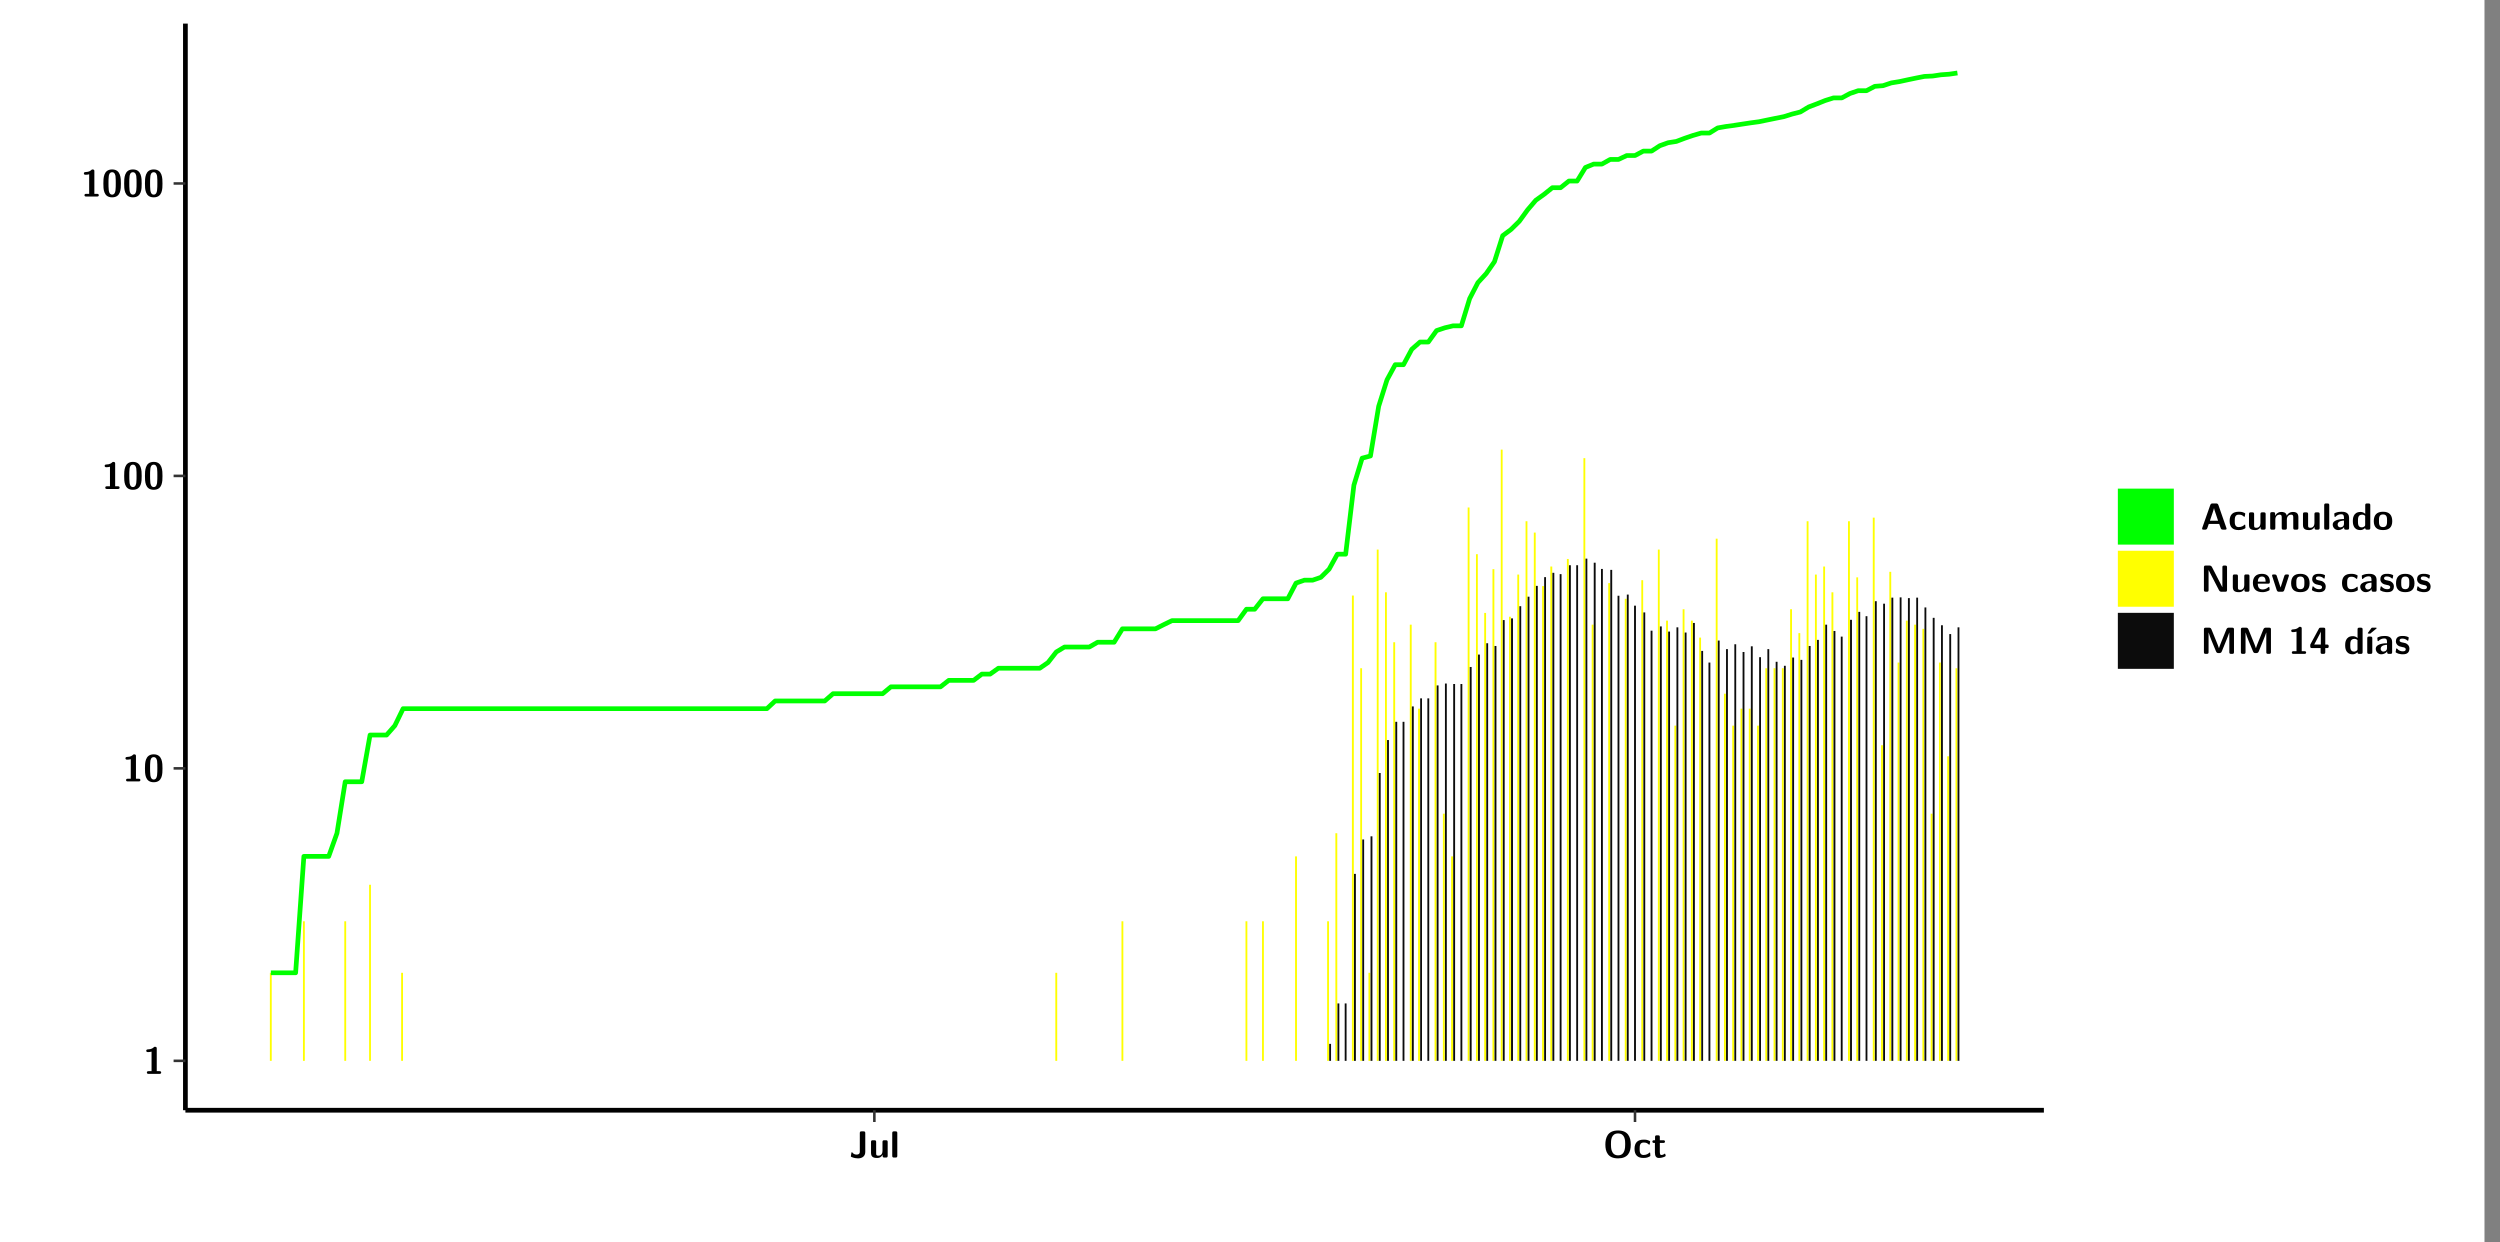 <?xml version="1.0" encoding="UTF-8"?>
<svg xmlns="http://www.w3.org/2000/svg" xmlns:xlink="http://www.w3.org/1999/xlink" width="579.653pt" height="288pt" viewBox="0 0 579.653 288" version="1.1">
<rect x="0" y="0" width="579.653" height="288" fill="#808080" stroke="none"/>
<defs>
<g>
<symbol overflow="visible" id="glyph0-0">
<path style="stroke:none;" d=""/>
</symbol>
<symbol overflow="visible" id="glyph0-1">
<path style="stroke:none;" d="M 3.109 -5.859 C 3.109 -6.016 3.109 -6.281 2.719 -6.281 C 2.547 -6.281 2.516 -6.266 2.406 -6.156 C 2.25 -6.016 1.922 -5.688 1.047 -5.672 C 0.891 -5.672 0.672 -5.609 0.672 -5.359 C 0.672 -5.047 0.969 -5.047 1.094 -5.047 C 1.344 -5.047 1.656 -5.078 1.906 -5.156 L 1.906 -0.625 L 1.234 -0.625 C 1.109 -0.625 0.812 -0.625 0.812 -0.312 C 0.812 0 1.109 0 1.234 0 L 3.719 0 C 3.828 0 4.141 0 4.141 -0.312 C 4.141 -0.625 3.828 -0.625 3.719 -0.625 L 3.109 -0.625 Z M 3.109 -5.859 "/>
</symbol>
<symbol overflow="visible" id="glyph0-2">
<path style="stroke:none;" d="M 4.438 -3 C 4.438 -4.203 4.438 -6.281 2.406 -6.281 C 0.375 -6.281 0.375 -4.219 0.375 -3 C 0.375 -1.812 0.375 0.188 2.406 0.188 C 4.438 0.188 4.438 -1.781 4.438 -3 Z M 2.406 -0.438 C 1.75 -0.438 1.656 -1.25 1.625 -1.484 C 1.562 -1.953 1.562 -2.766 1.562 -3.125 C 1.562 -3.641 1.562 -4.203 1.625 -4.641 C 1.641 -4.875 1.734 -5.641 2.406 -5.641 C 3.047 -5.641 3.156 -4.906 3.188 -4.734 C 3.25 -4.281 3.25 -3.594 3.25 -3.125 C 3.25 -2.625 3.25 -1.953 3.188 -1.469 C 3.156 -1.234 3.062 -0.438 2.406 -0.438 Z M 2.406 -0.438 "/>
</symbol>
<symbol overflow="visible" id="glyph0-3">
<path style="stroke:none;" d="M 3.75 -5.656 C 3.75 -5.938 3.688 -6.078 3.328 -6.078 L 2.906 -6.078 C 2.562 -6.078 2.484 -5.969 2.484 -5.656 L 2.484 -1.359 C 2.484 -1.172 2.484 -0.688 1.703 -0.688 C 1.203 -0.688 0.922 -0.969 0.797 -1.125 C 0.734 -1.203 0.703 -1.234 0.656 -1.234 C 0.562 -1.234 0.547 -1.141 0.531 -1.062 C 0.484 -0.781 0.406 -0.328 0.406 -0.297 C 0.406 -0.203 0.453 -0.188 0.625 -0.109 C 1.141 0.109 1.672 0.188 2.062 0.188 C 3 0.188 3.75 -0.281 3.75 -1.312 Z M 3.75 -5.656 "/>
</symbol>
<symbol overflow="visible" id="glyph0-4">
<path style="stroke:none;" d="M 4.391 -3.594 C 4.391 -3.875 4.328 -4.016 3.969 -4.016 L 3.609 -4.016 C 3.281 -4.016 3.188 -3.906 3.188 -3.594 L 3.188 -1.516 C 3.188 -0.938 2.891 -0.438 2.266 -0.438 C 1.766 -0.438 1.719 -0.562 1.719 -1.031 L 1.719 -3.594 C 1.719 -3.875 1.656 -4.016 1.297 -4.016 L 0.953 -4.016 C 0.625 -4.016 0.531 -3.922 0.531 -3.594 L 0.531 -1.109 C 0.531 -0.172 1.031 0.094 1.953 0.094 C 2.188 0.094 2.812 0.094 3.219 -0.656 L 3.219 -0.422 C 3.219 -0.141 3.281 0 3.641 0 L 3.969 0 C 4.297 0 4.391 -0.109 4.391 -0.422 Z M 4.391 -3.594 "/>
</symbol>
<symbol overflow="visible" id="glyph0-5">
<path style="stroke:none;" d="M 1.703 -5.656 C 1.703 -5.938 1.641 -6.078 1.281 -6.078 L 0.953 -6.078 C 0.641 -6.078 0.531 -5.984 0.531 -5.656 L 0.531 -0.422 C 0.531 -0.109 0.625 0 0.953 0 L 1.281 0 C 1.609 0 1.703 -0.109 1.703 -0.422 Z M 1.703 -5.656 "/>
</symbol>
<symbol overflow="visible" id="glyph0-6">
<path style="stroke:none;" d="M 6.422 -3 C 6.422 -4.766 5.781 -6.281 3.484 -6.281 C 1.047 -6.281 0.531 -4.609 0.531 -3 C 0.531 -1.359 1.109 0.188 3.469 0.188 C 5.734 0.188 6.422 -1.203 6.422 -3 Z M 3.484 -0.516 C 1.828 -0.516 1.828 -2.344 1.828 -3.141 C 1.828 -3.906 1.828 -5.594 3.469 -5.594 C 5.125 -5.594 5.125 -3.922 5.125 -3.141 C 5.125 -2.359 5.125 -0.516 3.484 -0.516 Z M 3.484 -0.516 "/>
</symbol>
<symbol overflow="visible" id="glyph0-7">
<path style="stroke:none;" d="M 4 -0.438 C 4 -0.531 3.969 -0.938 3.953 -1.047 C 3.953 -1.078 3.938 -1.172 3.844 -1.172 C 3.812 -1.172 3.797 -1.172 3.703 -1.078 C 3.562 -0.953 3.141 -0.594 2.422 -0.594 C 1.516 -0.594 1.516 -1.469 1.516 -2.031 C 1.516 -2.75 1.562 -3.484 2.453 -3.484 C 3.031 -3.484 3.266 -3.344 3.578 -3.078 C 3.688 -2.984 3.703 -2.984 3.734 -2.984 C 3.828 -2.984 3.844 -3.062 3.844 -3.094 C 3.859 -3.172 3.953 -3.656 3.953 -3.703 C 3.953 -3.781 3.891 -3.812 3.75 -3.891 C 3.328 -4.078 3.062 -4.156 2.453 -4.156 C 1.141 -4.156 0.328 -3.547 0.328 -2.016 C 0.328 -0.562 1.078 0.094 2.406 0.094 C 2.641 0.094 3.172 0.094 3.75 -0.203 C 4 -0.344 4 -0.344 4 -0.438 Z M 4 -0.438 "/>
</symbol>
<symbol overflow="visible" id="glyph0-8">
<path style="stroke:none;" d="M 1.906 -3.391 L 2.688 -3.391 C 2.797 -3.391 3.109 -3.391 3.109 -3.703 C 3.109 -4.016 2.797 -4.016 2.688 -4.016 L 1.906 -4.016 L 1.906 -4.75 C 1.906 -5.016 1.844 -5.156 1.484 -5.156 L 1.219 -5.156 C 0.906 -5.156 0.797 -5.062 0.797 -4.75 L 0.797 -4.016 L 0.594 -4.016 C 0.5 -4.016 0.172 -4.016 0.172 -3.703 C 0.172 -3.391 0.484 -3.391 0.594 -3.391 L 0.766 -3.391 L 0.766 -1.172 C 0.766 -0.281 1.094 0.094 1.688 0.094 C 1.766 0.094 2.156 0.094 2.609 -0.047 C 2.766 -0.094 3.266 -0.25 3.266 -0.406 C 3.266 -0.438 3.25 -0.5 3.203 -0.688 C 3.156 -0.859 3.141 -0.906 3.062 -0.906 C 3.016 -0.906 3 -0.906 2.953 -0.844 C 2.859 -0.781 2.625 -0.594 2.25 -0.594 C 2.047 -0.594 1.906 -0.734 1.906 -1.312 Z M 1.906 -3.391 "/>
</symbol>
<symbol overflow="visible" id="glyph0-9">
<path style="stroke:none;" d="M 4.156 -5.703 C 4.031 -6.078 3.766 -6.078 3.594 -6.078 L 2.828 -6.078 C 2.641 -6.078 2.391 -6.078 2.266 -5.703 L 0.406 -0.406 C 0.375 -0.297 0.375 -0.281 0.375 -0.234 C 0.375 0 0.594 0 0.703 0 L 1.031 0 C 1.188 0 1.453 0 1.578 -0.344 L 1.922 -1.328 L 4.344 -1.328 L 4.641 -0.484 C 4.75 -0.172 4.812 0 5.234 0 L 5.703 0 C 5.828 0 6.047 0 6.047 -0.234 C 6.047 -0.281 6.047 -0.297 6 -0.406 Z M 2.812 -3.938 C 2.938 -4.328 3.062 -4.656 3.125 -4.969 L 3.141 -4.969 C 3.188 -4.766 3.188 -4.75 3.25 -4.547 L 4.078 -2.078 L 2.188 -2.078 Z M 2.812 -3.938 "/>
</symbol>
<symbol overflow="visible" id="glyph0-10">
<path style="stroke:none;" d="M 7.062 -2.844 C 7.062 -3.75 6.672 -4.109 5.781 -4.109 C 5.156 -4.109 4.688 -3.828 4.359 -3.25 C 4.219 -4.078 3.484 -4.109 3.109 -4.109 C 2.938 -4.109 2.578 -4.109 2.188 -3.828 C 1.906 -3.625 1.734 -3.344 1.672 -3.203 L 1.672 -3.641 C 1.672 -3.922 1.609 -4.062 1.25 -4.062 L 0.953 -4.062 C 0.625 -4.062 0.531 -3.969 0.531 -3.641 L 0.531 -0.422 C 0.531 -0.109 0.625 0 0.953 0 L 1.297 0 C 1.625 0 1.719 -0.109 1.719 -0.422 L 1.719 -2.359 C 1.719 -3.141 2.25 -3.484 2.688 -3.484 C 3.109 -3.484 3.203 -3.297 3.203 -2.828 L 3.203 -0.422 C 3.203 -0.109 3.297 0 3.625 0 L 3.969 0 C 4.297 0 4.391 -0.109 4.391 -0.422 L 4.391 -2.359 C 4.391 -3.141 4.922 -3.484 5.359 -3.484 C 5.781 -3.484 5.875 -3.297 5.875 -2.828 L 5.875 -0.422 C 5.875 -0.109 5.969 0 6.297 0 L 6.641 0 C 6.984 0 7.062 -0.109 7.062 -0.422 Z M 7.062 -2.844 "/>
</symbol>
<symbol overflow="visible" id="glyph0-11">
<path style="stroke:none;" d="M 4.062 -2.766 C 4.062 -4.156 2.734 -4.156 2.297 -4.156 C 1.891 -4.156 1.453 -4.125 0.859 -3.891 C 0.672 -3.797 0.625 -3.781 0.625 -3.688 C 0.625 -3.625 0.688 -3.109 0.688 -3.047 C 0.703 -2.984 0.75 -2.938 0.812 -2.938 C 0.844 -2.938 0.875 -2.969 0.906 -3 C 1.281 -3.391 1.719 -3.578 2.266 -3.578 C 2.734 -3.578 2.875 -3.297 2.875 -2.781 L 2.875 -2.469 C 2.562 -2.469 0.266 -2.453 0.266 -1.172 C 0.266 -0.547 0.766 0.094 1.531 0.094 C 1.828 0.094 2.484 0.016 2.906 -0.594 L 2.906 -0.422 C 2.906 -0.141 2.969 0 3.328 0 L 3.641 0 C 3.984 0 4.062 -0.109 4.062 -0.422 Z M 2.875 -1.344 C 2.875 -0.531 2.047 -0.531 2.016 -0.531 C 1.641 -0.531 1.406 -0.844 1.406 -1.188 C 1.406 -2.047 2.625 -2.109 2.875 -2.109 Z M 2.875 -1.344 "/>
</symbol>
<symbol overflow="visible" id="glyph0-12">
<path style="stroke:none;" d="M 4.375 -5.656 C 4.375 -5.938 4.312 -6.078 3.953 -6.078 L 3.625 -6.078 C 3.297 -6.078 3.203 -5.969 3.203 -5.656 L 3.203 -3.672 C 2.812 -4.047 2.375 -4.109 2.109 -4.109 C 0.328 -4.109 0.328 -2.422 0.328 -2 C 0.328 -1.594 0.328 0.094 2.062 0.094 C 2.422 0.094 2.812 -0.016 3.188 -0.406 C 3.188 -0.094 3.297 0 3.609 0 L 3.953 0 C 4.281 0 4.375 -0.109 4.375 -0.422 Z M 3.188 -1.094 C 3.188 -0.953 3.188 -0.875 2.922 -0.688 C 2.703 -0.547 2.5 -0.531 2.406 -0.531 C 1.516 -0.531 1.516 -1.344 1.516 -2 C 1.516 -2.656 1.516 -3.484 2.5 -3.484 C 2.75 -3.484 2.984 -3.391 3.188 -3.203 Z M 3.188 -1.094 "/>
</symbol>
<symbol overflow="visible" id="glyph0-13">
<path style="stroke:none;" d="M 4.547 -1.969 C 4.547 -3.406 3.844 -4.156 2.406 -4.156 C 0.953 -4.156 0.266 -3.391 0.266 -1.969 C 0.266 -0.547 1.031 0.094 2.406 0.094 C 3.781 0.094 4.547 -0.531 4.547 -1.969 Z M 2.406 -0.594 C 1.469 -0.594 1.469 -1.375 1.469 -2.078 C 1.469 -2.75 1.469 -3.531 2.406 -3.531 C 3.344 -3.531 3.344 -2.766 3.344 -2.078 C 3.344 -1.391 3.344 -0.594 2.406 -0.594 Z M 2.406 -0.594 "/>
</symbol>
<symbol overflow="visible" id="glyph0-14">
<path style="stroke:none;" d="M 2.656 -5.734 C 2.469 -6.078 2.203 -6.078 2.031 -6.078 L 1.219 -6.078 C 0.906 -6.078 0.797 -5.984 0.797 -5.656 L 0.797 -0.422 C 0.797 -0.109 0.891 0 1.219 0 L 1.453 0 C 1.781 0 1.875 -0.109 1.875 -0.422 L 1.875 -5.016 L 1.891 -5.016 L 4.297 -0.344 C 4.484 0 4.75 0 4.922 0 L 5.734 0 C 6.062 0 6.156 -0.109 6.156 -0.422 L 6.156 -5.656 C 6.156 -5.938 6.094 -6.078 5.734 -6.078 L 5.5 -6.078 C 5.156 -6.078 5.078 -5.969 5.078 -5.656 L 5.078 -1.062 L 5.062 -1.062 Z M 2.656 -5.734 "/>
</symbol>
<symbol overflow="visible" id="glyph0-15">
<path style="stroke:none;" d="M 3.781 -1.875 C 3.984 -1.875 4.203 -1.891 4.203 -2.281 C 4.203 -3.406 3.672 -4.156 2.359 -4.156 C 0.969 -4.156 0.266 -3.375 0.266 -2.047 C 0.266 -0.609 1.109 0.094 2.484 0.094 C 2.812 0.094 3.312 0.047 3.891 -0.234 C 4.078 -0.328 4.141 -0.359 4.141 -0.469 C 4.141 -0.531 4.125 -0.781 4.109 -0.844 C 4.078 -1.125 4.062 -1.125 3.984 -1.125 C 3.953 -1.125 3.938 -1.125 3.844 -1.047 C 3.328 -0.594 2.797 -0.531 2.516 -0.531 C 1.531 -0.531 1.422 -1.312 1.391 -1.875 Z M 1.406 -2.344 C 1.422 -2.875 1.609 -3.531 2.359 -3.531 C 3.062 -3.531 3.203 -3.031 3.219 -2.344 Z M 1.406 -2.344 "/>
</symbol>
<symbol overflow="visible" id="glyph0-16">
<path style="stroke:none;" d="M 4.109 -3.609 C 4.141 -3.719 4.141 -3.75 4.141 -3.766 C 4.141 -4.016 3.922 -4.016 3.797 -4.016 L 3.609 -4.016 C 3.25 -4.016 3.141 -3.891 3.062 -3.641 L 2.203 -0.984 L 1.328 -3.641 C 1.266 -3.828 1.203 -4.016 0.781 -4.016 L 0.578 -4.016 C 0.453 -4.016 0.234 -4.016 0.234 -3.766 C 0.234 -3.75 0.234 -3.719 0.266 -3.609 L 1.312 -0.375 C 1.438 0 1.703 0 1.859 0 L 2.5 0 C 2.672 0 2.938 0 3.062 -0.375 Z M 4.109 -3.609 "/>
</symbol>
<symbol overflow="visible" id="glyph0-17">
<path style="stroke:none;" d="M 3.469 -1.234 C 3.469 -1.734 3.203 -2.031 3.047 -2.172 C 2.703 -2.484 2.391 -2.547 2.031 -2.609 C 1.547 -2.703 1.188 -2.766 1.188 -3.109 C 1.188 -3.469 1.484 -3.547 1.828 -3.547 C 2.406 -3.547 2.719 -3.328 2.953 -3.125 C 3.047 -3.047 3.062 -3.047 3.094 -3.047 C 3.188 -3.047 3.203 -3.125 3.203 -3.156 C 3.219 -3.219 3.312 -3.719 3.312 -3.766 C 3.312 -3.906 2.844 -4.031 2.75 -4.062 C 2.406 -4.156 2.125 -4.156 1.891 -4.156 C 1.5 -4.156 0.328 -4.156 0.328 -2.906 C 0.328 -2.484 0.516 -2.219 0.75 -2 C 1.062 -1.734 1.406 -1.672 1.906 -1.562 C 2.156 -1.531 2.609 -1.453 2.609 -1.062 C 2.609 -0.656 2.266 -0.594 1.922 -0.594 C 1.531 -0.594 1.047 -0.703 0.625 -1.188 C 0.594 -1.234 0.562 -1.266 0.516 -1.266 C 0.422 -1.266 0.406 -1.188 0.391 -1.125 C 0.375 -1.016 0.266 -0.516 0.266 -0.422 C 0.266 -0.266 0.922 -0.062 0.922 -0.047 C 1.406 0.094 1.766 0.094 1.922 0.094 C 2.359 0.094 3.469 0.062 3.469 -1.234 Z M 3.469 -1.234 "/>
</symbol>
<symbol overflow="visible" id="glyph0-18">
<path style="stroke:none;" d="M 4.859 -2.859 C 4.688 -2.422 4.359 -1.609 4.281 -1.312 C 4.203 -1.625 3.844 -2.484 3.656 -2.953 L 2.531 -5.719 C 2.391 -6.078 2.109 -6.078 1.953 -6.078 L 1.219 -6.078 C 0.906 -6.078 0.797 -5.984 0.797 -5.656 L 0.797 -0.422 C 0.797 -0.109 0.891 0 1.219 0 L 1.453 0 C 1.781 0 1.875 -0.109 1.875 -0.422 L 1.875 -4.953 L 1.891 -4.953 C 1.984 -4.562 2.375 -3.578 2.578 -3.062 L 3.609 -0.562 C 3.766 -0.188 3.969 -0.188 4.266 -0.188 C 4.562 -0.188 4.781 -0.188 4.938 -0.562 L 6.062 -3.328 C 6.141 -3.531 6.625 -4.719 6.672 -4.953 L 6.688 -4.953 L 6.688 -0.422 C 6.688 -0.141 6.75 0 7.109 0 L 7.344 0 C 7.672 0 7.766 -0.109 7.766 -0.422 L 7.766 -5.656 C 7.766 -5.938 7.703 -6.078 7.344 -6.078 L 6.609 -6.078 C 6.391 -6.078 6.172 -6.062 6.016 -5.703 Z M 4.859 -2.859 "/>
</symbol>
<symbol overflow="visible" id="glyph0-19">
<path style="stroke:none;" d="M 0.344 -2.297 C 0.266 -2.172 0.266 -2.141 0.266 -1.984 L 0.266 -1.766 C 0.266 -1.484 0.328 -1.344 0.688 -1.344 L 2.672 -1.344 L 2.672 -0.422 C 2.672 -0.141 2.719 0 3.078 0 L 3.328 0 C 3.656 0 3.75 -0.109 3.75 -0.422 L 3.75 -1.344 L 4.125 -1.344 C 4.391 -1.344 4.547 -1.406 4.547 -1.75 C 4.547 -2.078 4.422 -2.172 4.125 -2.172 L 3.75 -2.172 L 3.75 -5.656 C 3.75 -5.984 3.656 -6.078 3.328 -6.078 L 2.688 -6.078 C 2.531 -6.078 2.391 -6.078 2.281 -5.875 Z M 1.188 -2.172 C 2.578 -4.75 2.672 -5.016 2.703 -5.156 L 2.719 -5.156 L 2.719 -2.172 Z M 1.188 -2.172 "/>
</symbol>
<symbol overflow="visible" id="glyph0-20">
<path style="stroke:none;" d="M 3.906 -5.844 C 3.953 -5.875 4 -5.922 4 -5.969 C 4 -6.078 3.906 -6.078 3.766 -6.078 L 3.047 -6.078 C 2.875 -6.078 2.859 -6.078 2.781 -5.984 L 2.031 -4.953 C 1.953 -4.859 1.953 -4.844 1.953 -4.828 C 1.953 -4.703 2.047 -4.703 2.188 -4.703 L 2.516 -4.703 Z M 3.906 -5.844 "/>
</symbol>
<symbol overflow="visible" id="glyph0-21">
<path style="stroke:none;" d="M 1.703 -3.594 C 1.703 -3.875 1.641 -4.016 1.281 -4.016 L 0.953 -4.016 C 0.641 -4.016 0.531 -3.922 0.531 -3.594 L 0.531 -0.422 C 0.531 -0.109 0.625 0 0.953 0 L 1.281 0 C 1.609 0 1.703 -0.109 1.703 -0.422 Z M 1.703 -3.594 "/>
</symbol>
</g>
<clipPath id="clip1">
  <path d="M 0 0 L 576.008 0 L 576.008 288 L 0 288 Z M 0 0 "/>
</clipPath>
<clipPath id="clip2">
  <path d="M 42.988 5.477 L 473.898 5.477 L 473.898 257.414 L 42.988 257.414 Z M 42.988 5.477 "/>
</clipPath>
</defs>
<g id="surface1">
<g clip-path="url(#clip1)" clip-rule="nonzero">
<path style="fill-rule:nonzero;fill:rgb(100%,100%,100%);fill-opacity:1;stroke-width:0.598;stroke-linecap:round;stroke-linejoin:round;stroke:rgb(100%,100%,100%);stroke-opacity:1;stroke-miterlimit:10;" d="M 0 0 L 0 288.004 L 576.008 288.004 L 576.008 0 Z M 0 0 " transform="matrix(1,0,0,-1,0,288)"/>
</g>
<g clip-path="url(#clip2)" clip-rule="nonzero">
<path style=" stroke:none;fill-rule:nonzero;fill:rgb(100%,100%,100%);fill-opacity:1;" d="M 42.988 257.414 L 42.988 5.477 L 473.898 5.477 L 473.898 257.414 Z M 42.988 257.414 "/>
</g>
<path style=" stroke:none;fill-rule:nonzero;fill:rgb(100%,100%,0%);fill-opacity:1;" d="M 62.574 245.969 L 62.574 225.555 L 63.004 225.555 L 63.004 245.969 Z M 62.574 245.969 "/>
<path style=" stroke:none;fill-rule:nonzero;fill:rgb(100%,100%,0%);fill-opacity:1;" d="M 70.246 245.969 L 70.246 213.609 L 70.676 213.609 L 70.676 245.969 Z M 70.246 245.969 "/>
<path style=" stroke:none;fill-rule:nonzero;fill:rgb(100%,100%,0%);fill-opacity:1;" d="M 79.832 245.969 L 79.832 213.609 L 80.262 213.609 L 80.262 245.969 Z M 79.832 245.969 "/>
<path style=" stroke:none;fill-rule:nonzero;fill:rgb(100%,100%,0%);fill-opacity:1;" d="M 85.582 245.969 L 85.582 205.141 L 86.008 205.141 L 86.008 245.969 Z M 85.582 245.969 "/>
<path style=" stroke:none;fill-rule:nonzero;fill:rgb(100%,100%,0%);fill-opacity:1;" d="M 93.012 245.969 L 93.012 225.555 L 93.441 225.555 L 93.441 245.969 Z M 93.012 245.969 "/>
<path style=" stroke:none;fill-rule:nonzero;fill:rgb(100%,100%,0%);fill-opacity:1;" d="M 244.688 245.969 L 244.688 225.555 L 245.125 225.555 L 245.125 245.969 Z M 244.688 245.969 "/>
<path style=" stroke:none;fill-rule:nonzero;fill:rgb(100%,100%,0%);fill-opacity:1;" d="M 260.027 245.969 L 260.027 213.609 L 260.457 213.609 L 260.457 245.969 Z M 260.027 245.969 "/>
<path style=" stroke:none;fill-rule:nonzero;fill:rgb(100%,100%,0%);fill-opacity:1;" d="M 288.781 245.969 L 288.781 213.609 L 289.211 213.609 L 289.211 245.969 Z M 288.781 245.969 "/>
<path style=" stroke:none;fill-rule:nonzero;fill:rgb(100%,100%,0%);fill-opacity:1;" d="M 292.617 245.969 L 292.617 213.609 L 293.043 213.609 L 293.043 245.969 Z M 292.617 245.969 "/>
<path style=" stroke:none;fill-rule:nonzero;fill:rgb(100%,100%,0%);fill-opacity:1;" d="M 300.277 245.969 L 300.277 198.562 L 300.715 198.562 L 300.715 245.969 Z M 300.277 245.969 "/>
<path style=" stroke:none;fill-rule:nonzero;fill:rgb(100%,100%,0%);fill-opacity:1;" d="M 307.711 245.969 L 307.711 213.609 L 308.137 213.609 L 308.137 245.969 Z M 307.711 245.969 "/>
<path style=" stroke:none;fill-rule:nonzero;fill:rgb(4.999%,4.999%,4.999%);fill-opacity:1;" d="M 308.188 245.969 L 308.188 242.031 L 308.617 242.031 L 308.617 245.969 Z M 308.188 245.969 "/>
<path style=" stroke:none;fill-rule:nonzero;fill:rgb(100%,100%,0%);fill-opacity:1;" d="M 309.621 245.969 L 309.621 193.195 L 310.062 193.195 L 310.062 245.969 Z M 309.621 245.969 "/>
<path style=" stroke:none;fill-rule:nonzero;fill:rgb(4.999%,4.999%,4.999%);fill-opacity:1;" d="M 310.109 245.969 L 310.109 232.656 L 310.539 232.656 L 310.539 245.969 Z M 310.109 245.969 "/>
<path style=" stroke:none;fill-rule:nonzero;fill:rgb(4.999%,4.999%,4.999%);fill-opacity:1;" d="M 311.785 245.969 L 311.785 232.656 L 312.215 232.656 L 312.215 245.969 Z M 311.785 245.969 "/>
<path style=" stroke:none;fill-rule:nonzero;fill:rgb(100%,100%,0%);fill-opacity:1;" d="M 313.457 245.969 L 313.457 138.082 L 313.898 138.082 L 313.898 245.969 Z M 313.457 245.969 "/>
<path style=" stroke:none;fill-rule:nonzero;fill:rgb(4.999%,4.999%,4.999%);fill-opacity:1;" d="M 313.938 245.969 L 313.938 202.617 L 314.375 202.617 L 314.375 245.969 Z M 313.938 245.969 "/>
<path style=" stroke:none;fill-rule:nonzero;fill:rgb(100%,100%,0%);fill-opacity:1;" d="M 315.383 245.969 L 315.383 154.938 L 315.809 154.938 L 315.809 245.969 Z M 315.383 245.969 "/>
<path style=" stroke:none;fill-rule:nonzero;fill:rgb(4.999%,4.999%,4.999%);fill-opacity:1;" d="M 315.859 245.969 L 315.859 194.641 L 316.289 194.641 L 316.289 245.969 Z M 315.859 245.969 "/>
<path style=" stroke:none;fill-rule:nonzero;fill:rgb(100%,100%,0%);fill-opacity:1;" d="M 317.293 245.969 L 317.293 225.555 L 317.723 225.555 L 317.723 245.969 Z M 317.293 245.969 "/>
<path style=" stroke:none;fill-rule:nonzero;fill:rgb(4.999%,4.999%,4.999%);fill-opacity:1;" d="M 317.773 245.969 L 317.773 193.91 L 318.211 193.91 L 318.211 245.969 Z M 317.773 245.969 "/>
<path style=" stroke:none;fill-rule:nonzero;fill:rgb(100%,100%,0%);fill-opacity:1;" d="M 319.219 245.969 L 319.219 127.422 L 319.645 127.422 L 319.645 245.969 Z M 319.219 245.969 "/>
<path style=" stroke:none;fill-rule:nonzero;fill:rgb(4.999%,4.999%,4.999%);fill-opacity:1;" d="M 319.695 245.969 L 319.695 179.227 L 320.125 179.227 L 320.125 245.969 Z M 319.695 245.969 "/>
<path style=" stroke:none;fill-rule:nonzero;fill:rgb(100%,100%,0%);fill-opacity:1;" d="M 321.129 245.969 L 321.129 137.332 L 321.559 137.332 L 321.559 245.969 Z M 321.129 245.969 "/>
<path style=" stroke:none;fill-rule:nonzero;fill:rgb(4.999%,4.999%,4.999%);fill-opacity:1;" d="M 321.609 245.969 L 321.609 171.586 L 322.035 171.586 L 322.035 245.969 Z M 321.609 245.969 "/>
<path style=" stroke:none;fill-rule:nonzero;fill:rgb(100%,100%,0%);fill-opacity:1;" d="M 323.043 245.969 L 323.043 148.91 L 323.48 148.91 L 323.48 245.969 Z M 323.043 245.969 "/>
<path style=" stroke:none;fill-rule:nonzero;fill:rgb(4.999%,4.999%,4.999%);fill-opacity:1;" d="M 323.52 245.969 L 323.52 167.359 L 323.961 167.359 L 323.961 245.969 Z M 323.52 245.969 "/>
<path style=" stroke:none;fill-rule:nonzero;fill:rgb(4.999%,4.999%,4.999%);fill-opacity:1;" d="M 325.203 245.969 L 325.203 167.359 L 325.633 167.359 L 325.633 245.969 Z M 325.203 245.969 "/>
<path style=" stroke:none;fill-rule:nonzero;fill:rgb(100%,100%,0%);fill-opacity:1;" d="M 326.879 245.969 L 326.879 144.836 L 327.316 144.836 L 327.316 245.969 Z M 326.879 245.969 "/>
<path style=" stroke:none;fill-rule:nonzero;fill:rgb(4.999%,4.999%,4.999%);fill-opacity:1;" d="M 327.355 245.969 L 327.355 163.793 L 327.797 163.793 L 327.797 245.969 Z M 327.355 245.969 "/>
<path style=" stroke:none;fill-rule:nonzero;fill:rgb(100%,100%,0%);fill-opacity:1;" d="M 328.801 245.969 L 328.801 164.312 L 329.23 164.312 L 329.23 245.969 Z M 328.801 245.969 "/>
<path style=" stroke:none;fill-rule:nonzero;fill:rgb(4.999%,4.999%,4.999%);fill-opacity:1;" d="M 329.281 245.969 L 329.281 161.922 L 329.707 161.922 L 329.707 245.969 Z M 329.281 245.969 "/>
<path style=" stroke:none;fill-rule:nonzero;fill:rgb(4.999%,4.999%,4.999%);fill-opacity:1;" d="M 330.953 245.969 L 330.953 161.922 L 331.383 161.922 L 331.383 245.969 Z M 330.953 245.969 "/>
<path style=" stroke:none;fill-rule:nonzero;fill:rgb(100%,100%,0%);fill-opacity:1;" d="M 332.625 245.969 L 332.625 148.91 L 333.066 148.91 L 333.066 245.969 Z M 332.625 245.969 "/>
<path style=" stroke:none;fill-rule:nonzero;fill:rgb(4.999%,4.999%,4.999%);fill-opacity:1;" d="M 333.113 245.969 L 333.113 158.922 L 333.543 158.922 L 333.543 245.969 Z M 333.113 245.969 "/>
<path style=" stroke:none;fill-rule:nonzero;fill:rgb(100%,100%,0%);fill-opacity:1;" d="M 334.551 245.969 L 334.551 188.66 L 334.977 188.66 L 334.977 245.969 Z M 334.551 245.969 "/>
<path style=" stroke:none;fill-rule:nonzero;fill:rgb(4.999%,4.999%,4.999%);fill-opacity:1;" d="M 335.027 245.969 L 335.027 158.484 L 335.457 158.484 L 335.457 245.969 Z M 335.027 245.969 "/>
<path style=" stroke:none;fill-rule:nonzero;fill:rgb(100%,100%,0%);fill-opacity:1;" d="M 336.461 245.969 L 336.461 198.562 L 336.902 198.562 L 336.902 245.969 Z M 336.461 245.969 "/>
<path style=" stroke:none;fill-rule:nonzero;fill:rgb(4.999%,4.999%,4.999%);fill-opacity:1;" d="M 336.941 245.969 L 336.941 158.594 L 337.379 158.594 L 337.379 245.969 Z M 336.941 245.969 "/>
<path style=" stroke:none;fill-rule:nonzero;fill:rgb(4.999%,4.999%,4.999%);fill-opacity:1;" d="M 338.625 245.969 L 338.625 158.594 L 339.055 158.594 L 339.055 245.969 Z M 338.625 245.969 "/>
<path style=" stroke:none;fill-rule:nonzero;fill:rgb(100%,100%,0%);fill-opacity:1;" d="M 340.297 245.969 L 340.297 117.668 L 340.727 117.668 L 340.727 245.969 Z M 340.297 245.969 "/>
<path style=" stroke:none;fill-rule:nonzero;fill:rgb(4.999%,4.999%,4.999%);fill-opacity:1;" d="M 340.777 245.969 L 340.777 154.648 L 341.215 154.648 L 341.215 245.969 Z M 340.777 245.969 "/>
<path style=" stroke:none;fill-rule:nonzero;fill:rgb(100%,100%,0%);fill-opacity:1;" d="M 342.223 245.969 L 342.223 128.496 L 342.648 128.496 L 342.648 245.969 Z M 342.223 245.969 "/>
<path style=" stroke:none;fill-rule:nonzero;fill:rgb(4.999%,4.999%,4.999%);fill-opacity:1;" d="M 342.699 245.969 L 342.699 151.77 L 343.129 151.77 L 343.129 245.969 Z M 342.699 245.969 "/>
<path style=" stroke:none;fill-rule:nonzero;fill:rgb(100%,100%,0%);fill-opacity:1;" d="M 344.133 245.969 L 344.133 142.113 L 344.562 142.113 L 344.562 245.969 Z M 344.133 245.969 "/>
<path style=" stroke:none;fill-rule:nonzero;fill:rgb(4.999%,4.999%,4.999%);fill-opacity:1;" d="M 344.613 245.969 L 344.613 149.141 L 345.039 149.141 L 345.039 245.969 Z M 344.613 245.969 "/>
<path style=" stroke:none;fill-rule:nonzero;fill:rgb(100%,100%,0%);fill-opacity:1;" d="M 346.047 245.969 L 346.047 131.965 L 346.484 131.965 L 346.484 245.969 Z M 346.047 245.969 "/>
<path style=" stroke:none;fill-rule:nonzero;fill:rgb(4.999%,4.999%,4.999%);fill-opacity:1;" d="M 346.523 245.969 L 346.523 149.777 L 346.965 149.777 L 346.965 245.969 Z M 346.523 245.969 "/>
<path style=" stroke:none;fill-rule:nonzero;fill:rgb(100%,100%,0%);fill-opacity:1;" d="M 347.969 245.969 L 347.969 104.246 L 348.398 104.246 L 348.398 245.969 Z M 347.969 245.969 "/>
<path style=" stroke:none;fill-rule:nonzero;fill:rgb(4.999%,4.999%,4.999%);fill-opacity:1;" d="M 348.449 245.969 L 348.449 143.77 L 348.875 143.77 L 348.875 245.969 Z M 348.449 245.969 "/>
<path style=" stroke:none;fill-rule:nonzero;fill:rgb(100%,100%,0%);fill-opacity:1;" d="M 349.883 245.969 L 349.883 142.992 L 350.312 142.992 L 350.312 245.969 Z M 349.883 245.969 "/>
<path style=" stroke:none;fill-rule:nonzero;fill:rgb(4.999%,4.999%,4.999%);fill-opacity:1;" d="M 350.359 245.969 L 350.359 143.379 L 350.801 143.379 L 350.801 245.969 Z M 350.359 245.969 "/>
<path style=" stroke:none;fill-rule:nonzero;fill:rgb(100%,100%,0%);fill-opacity:1;" d="M 351.805 245.969 L 351.805 133.219 L 352.234 133.219 L 352.234 245.969 Z M 351.805 245.969 "/>
<path style=" stroke:none;fill-rule:nonzero;fill:rgb(4.999%,4.999%,4.999%);fill-opacity:1;" d="M 352.285 245.969 L 352.285 140.551 L 352.711 140.551 L 352.711 245.969 Z M 352.285 245.969 "/>
<path style=" stroke:none;fill-rule:nonzero;fill:rgb(100%,100%,0%);fill-opacity:1;" d="M 353.719 245.969 L 353.719 120.855 L 354.148 120.855 L 354.148 245.969 Z M 353.719 245.969 "/>
<path style=" stroke:none;fill-rule:nonzero;fill:rgb(4.999%,4.999%,4.999%);fill-opacity:1;" d="M 354.195 245.969 L 354.195 138.348 L 354.625 138.348 L 354.625 245.969 Z M 354.195 245.969 "/>
<path style=" stroke:none;fill-rule:nonzero;fill:rgb(100%,100%,0%);fill-opacity:1;" d="M 355.633 245.969 L 355.633 123.484 L 356.07 123.484 L 356.07 245.969 Z M 355.633 245.969 "/>
<path style=" stroke:none;fill-rule:nonzero;fill:rgb(4.999%,4.999%,4.999%);fill-opacity:1;" d="M 356.121 245.969 L 356.121 135.84 L 356.547 135.84 L 356.547 245.969 Z M 356.121 245.969 "/>
<path style=" stroke:none;fill-rule:nonzero;fill:rgb(100%,100%,0%);fill-opacity:1;" d="M 357.555 245.969 L 357.555 135.887 L 357.98 135.887 L 357.98 245.969 Z M 357.555 245.969 "/>
<path style=" stroke:none;fill-rule:nonzero;fill:rgb(4.999%,4.999%,4.999%);fill-opacity:1;" d="M 358.031 245.969 L 358.031 133.816 L 358.461 133.816 L 358.461 245.969 Z M 358.031 245.969 "/>
<path style=" stroke:none;fill-rule:nonzero;fill:rgb(100%,100%,0%);fill-opacity:1;" d="M 359.465 245.969 L 359.465 131.355 L 359.906 131.355 L 359.906 245.969 Z M 359.465 245.969 "/>
<path style=" stroke:none;fill-rule:nonzero;fill:rgb(4.999%,4.999%,4.999%);fill-opacity:1;" d="M 359.945 245.969 L 359.945 132.809 L 360.383 132.809 L 360.383 245.969 Z M 359.945 245.969 "/>
<path style=" stroke:none;fill-rule:nonzero;fill:rgb(4.999%,4.999%,4.999%);fill-opacity:1;" d="M 361.629 245.969 L 361.629 133.117 L 362.059 133.117 L 362.059 245.969 Z M 361.629 245.969 "/>
<path style=" stroke:none;fill-rule:nonzero;fill:rgb(100%,100%,0%);fill-opacity:1;" d="M 363.301 245.969 L 363.301 129.602 L 363.73 129.602 L 363.73 245.969 Z M 363.301 245.969 "/>
<path style=" stroke:none;fill-rule:nonzero;fill:rgb(4.999%,4.999%,4.999%);fill-opacity:1;" d="M 363.781 245.969 L 363.781 131.055 L 364.219 131.055 L 364.219 245.969 Z M 363.781 245.969 "/>
<path style=" stroke:none;fill-rule:nonzero;fill:rgb(4.999%,4.999%,4.999%);fill-opacity:1;" d="M 365.465 245.969 L 365.465 131.055 L 365.895 131.055 L 365.895 245.969 Z M 365.465 245.969 "/>
<path style=" stroke:none;fill-rule:nonzero;fill:rgb(100%,100%,0%);fill-opacity:1;" d="M 367.137 245.969 L 367.137 106.23 L 367.566 106.23 L 367.566 245.969 Z M 367.137 245.969 "/>
<path style=" stroke:none;fill-rule:nonzero;fill:rgb(4.999%,4.999%,4.999%);fill-opacity:1;" d="M 367.617 245.969 L 367.617 129.523 L 368.043 129.523 L 368.043 245.969 Z M 367.617 245.969 "/>
<path style=" stroke:none;fill-rule:nonzero;fill:rgb(100%,100%,0%);fill-opacity:1;" d="M 369.051 245.969 L 369.051 144.836 L 369.488 144.836 L 369.488 245.969 Z M 369.051 245.969 "/>
<path style=" stroke:none;fill-rule:nonzero;fill:rgb(4.999%,4.999%,4.999%);fill-opacity:1;" d="M 369.527 245.969 L 369.527 130.469 L 369.969 130.469 L 369.969 245.969 Z M 369.527 245.969 "/>
<path style=" stroke:none;fill-rule:nonzero;fill:rgb(4.999%,4.999%,4.999%);fill-opacity:1;" d="M 371.211 245.969 L 371.211 131.914 L 371.641 131.914 L 371.641 245.969 Z M 371.211 245.969 "/>
<path style=" stroke:none;fill-rule:nonzero;fill:rgb(100%,100%,0%);fill-opacity:1;" d="M 372.887 245.969 L 372.887 135.199 L 373.316 135.199 L 373.316 245.969 Z M 372.887 245.969 "/>
<path style=" stroke:none;fill-rule:nonzero;fill:rgb(4.999%,4.999%,4.999%);fill-opacity:1;" d="M 373.363 245.969 L 373.363 132.133 L 373.805 132.133 L 373.805 245.969 Z M 373.363 245.969 "/>
<path style=" stroke:none;fill-rule:nonzero;fill:rgb(4.999%,4.999%,4.999%);fill-opacity:1;" d="M 375.047 245.969 L 375.047 138.129 L 375.477 138.129 L 375.477 245.969 Z M 375.047 245.969 "/>
<path style=" stroke:none;fill-rule:nonzero;fill:rgb(100%,100%,0%);fill-opacity:1;" d="M 376.723 245.969 L 376.723 138.836 L 377.152 138.836 L 377.152 245.969 Z M 376.723 245.969 "/>
<path style=" stroke:none;fill-rule:nonzero;fill:rgb(4.999%,4.999%,4.999%);fill-opacity:1;" d="M 377.199 245.969 L 377.199 137.859 L 377.629 137.859 L 377.629 245.969 Z M 377.199 245.969 "/>
<path style=" stroke:none;fill-rule:nonzero;fill:rgb(4.999%,4.999%,4.999%);fill-opacity:1;" d="M 378.875 245.969 L 378.875 140.43 L 379.312 140.43 L 379.312 245.969 Z M 378.875 245.969 "/>
<path style=" stroke:none;fill-rule:nonzero;fill:rgb(100%,100%,0%);fill-opacity:1;" d="M 380.559 245.969 L 380.559 134.523 L 380.984 134.523 L 380.984 245.969 Z M 380.559 245.969 "/>
<path style=" stroke:none;fill-rule:nonzero;fill:rgb(4.999%,4.999%,4.999%);fill-opacity:1;" d="M 381.035 245.969 L 381.035 141.996 L 381.465 141.996 L 381.465 245.969 Z M 381.035 245.969 "/>
<path style=" stroke:none;fill-rule:nonzero;fill:rgb(4.999%,4.999%,4.999%);fill-opacity:1;" d="M 382.711 245.969 L 382.711 146.23 L 383.148 146.23 L 383.148 245.969 Z M 382.711 245.969 "/>
<path style=" stroke:none;fill-rule:nonzero;fill:rgb(100%,100%,0%);fill-opacity:1;" d="M 384.395 245.969 L 384.395 127.422 L 384.82 127.422 L 384.82 245.969 Z M 384.395 245.969 "/>
<path style=" stroke:none;fill-rule:nonzero;fill:rgb(4.999%,4.999%,4.999%);fill-opacity:1;" d="M 384.871 245.969 L 384.871 145.242 L 385.301 145.242 L 385.301 245.969 Z M 384.871 245.969 "/>
<path style=" stroke:none;fill-rule:nonzero;fill:rgb(100%,100%,0%);fill-opacity:1;" d="M 386.305 245.969 L 386.305 143.898 L 386.734 143.898 L 386.734 245.969 Z M 386.305 245.969 "/>
<path style=" stroke:none;fill-rule:nonzero;fill:rgb(4.999%,4.999%,4.999%);fill-opacity:1;" d="M 386.785 245.969 L 386.785 146.438 L 387.215 146.438 L 387.215 245.969 Z M 386.785 245.969 "/>
<path style=" stroke:none;fill-rule:nonzero;fill:rgb(100%,100%,0%);fill-opacity:1;" d="M 388.23 245.969 L 388.23 168.246 L 388.656 168.246 L 388.656 245.969 Z M 388.23 245.969 "/>
<path style=" stroke:none;fill-rule:nonzero;fill:rgb(4.999%,4.999%,4.999%);fill-opacity:1;" d="M 388.707 245.969 L 388.707 145.453 L 389.137 145.453 L 389.137 245.969 Z M 388.707 245.969 "/>
<path style=" stroke:none;fill-rule:nonzero;fill:rgb(100%,100%,0%);fill-opacity:1;" d="M 390.141 245.969 L 390.141 141.258 L 390.57 141.258 L 390.57 245.969 Z M 390.141 245.969 "/>
<path style=" stroke:none;fill-rule:nonzero;fill:rgb(4.999%,4.999%,4.999%);fill-opacity:1;" d="M 390.621 245.969 L 390.621 146.66 L 391.047 146.66 L 391.047 245.969 Z M 390.621 245.969 "/>
<path style=" stroke:none;fill-rule:nonzero;fill:rgb(100%,100%,0%);fill-opacity:1;" d="M 392.055 245.969 L 392.055 143.898 L 392.492 143.898 L 392.492 245.969 Z M 392.055 245.969 "/>
<path style=" stroke:none;fill-rule:nonzero;fill:rgb(4.999%,4.999%,4.999%);fill-opacity:1;" d="M 392.531 245.969 L 392.531 144.438 L 392.973 144.438 L 392.973 245.969 Z M 392.531 245.969 "/>
<path style=" stroke:none;fill-rule:nonzero;fill:rgb(100%,100%,0%);fill-opacity:1;" d="M 393.977 245.969 L 393.977 147.832 L 394.406 147.832 L 394.406 245.969 Z M 393.977 245.969 "/>
<path style=" stroke:none;fill-rule:nonzero;fill:rgb(4.999%,4.999%,4.999%);fill-opacity:1;" d="M 394.457 245.969 L 394.457 150.922 L 394.883 150.922 L 394.883 245.969 Z M 394.457 245.969 "/>
<path style=" stroke:none;fill-rule:nonzero;fill:rgb(4.999%,4.999%,4.999%);fill-opacity:1;" d="M 396.129 245.969 L 396.129 153.621 L 396.566 153.621 L 396.566 245.969 Z M 396.129 245.969 "/>
<path style=" stroke:none;fill-rule:nonzero;fill:rgb(100%,100%,0%);fill-opacity:1;" d="M 397.812 245.969 L 397.812 124.898 L 398.242 124.898 L 398.242 245.969 Z M 397.812 245.969 "/>
<path style=" stroke:none;fill-rule:nonzero;fill:rgb(4.999%,4.999%,4.999%);fill-opacity:1;" d="M 398.293 245.969 L 398.293 148.52 L 398.719 148.52 L 398.719 245.969 Z M 398.293 245.969 "/>
<path style=" stroke:none;fill-rule:nonzero;fill:rgb(100%,100%,0%);fill-opacity:1;" d="M 399.727 245.969 L 399.727 160.844 L 400.156 160.844 L 400.156 245.969 Z M 399.727 245.969 "/>
<path style=" stroke:none;fill-rule:nonzero;fill:rgb(4.999%,4.999%,4.999%);fill-opacity:1;" d="M 400.203 245.969 L 400.203 150.504 L 400.633 150.504 L 400.633 245.969 Z M 400.203 245.969 "/>
<path style=" stroke:none;fill-rule:nonzero;fill:rgb(100%,100%,0%);fill-opacity:1;" d="M 401.641 245.969 L 401.641 168.246 L 402.078 168.246 L 402.078 245.969 Z M 401.641 245.969 "/>
<path style=" stroke:none;fill-rule:nonzero;fill:rgb(4.999%,4.999%,4.999%);fill-opacity:1;" d="M 402.129 245.969 L 402.129 149.379 L 402.555 149.379 L 402.555 245.969 Z M 402.129 245.969 "/>
<path style=" stroke:none;fill-rule:nonzero;fill:rgb(100%,100%,0%);fill-opacity:1;" d="M 403.562 245.969 L 403.562 164.312 L 403.992 164.312 L 403.992 245.969 Z M 403.562 245.969 "/>
<path style=" stroke:none;fill-rule:nonzero;fill:rgb(4.999%,4.999%,4.999%);fill-opacity:1;" d="M 404.039 245.969 L 404.039 151.172 L 404.469 151.172 L 404.469 245.969 Z M 404.039 245.969 "/>
<path style=" stroke:none;fill-rule:nonzero;fill:rgb(100%,100%,0%);fill-opacity:1;" d="M 405.477 245.969 L 405.477 164.312 L 405.914 164.312 L 405.914 245.969 Z M 405.477 245.969 "/>
<path style=" stroke:none;fill-rule:nonzero;fill:rgb(4.999%,4.999%,4.999%);fill-opacity:1;" d="M 405.953 245.969 L 405.953 149.855 L 406.391 149.855 L 406.391 245.969 Z M 405.953 245.969 "/>
<path style=" stroke:none;fill-rule:nonzero;fill:rgb(100%,100%,0%);fill-opacity:1;" d="M 407.398 245.969 L 407.398 168.246 L 407.824 168.246 L 407.824 245.969 Z M 407.398 245.969 "/>
<path style=" stroke:none;fill-rule:nonzero;fill:rgb(4.999%,4.999%,4.999%);fill-opacity:1;" d="M 407.875 245.969 L 407.875 152.375 L 408.305 152.375 L 408.305 245.969 Z M 407.875 245.969 "/>
<path style=" stroke:none;fill-rule:nonzero;fill:rgb(100%,100%,0%);fill-opacity:1;" d="M 409.309 245.969 L 409.309 154.938 L 409.738 154.938 L 409.738 245.969 Z M 409.309 245.969 "/>
<path style=" stroke:none;fill-rule:nonzero;fill:rgb(4.999%,4.999%,4.999%);fill-opacity:1;" d="M 409.789 245.969 L 409.789 150.504 L 410.219 150.504 L 410.219 245.969 Z M 409.789 245.969 "/>
<path style=" stroke:none;fill-rule:nonzero;fill:rgb(100%,100%,0%);fill-opacity:1;" d="M 411.223 245.969 L 411.223 154.938 L 411.66 154.938 L 411.66 245.969 Z M 411.223 245.969 "/>
<path style=" stroke:none;fill-rule:nonzero;fill:rgb(4.999%,4.999%,4.999%);fill-opacity:1;" d="M 411.711 245.969 L 411.711 153.441 L 412.141 153.441 L 412.141 245.969 Z M 411.711 245.969 "/>
<path style=" stroke:none;fill-rule:nonzero;fill:rgb(100%,100%,0%);fill-opacity:1;" d="M 413.145 245.969 L 413.145 154.938 L 413.574 154.938 L 413.574 245.969 Z M 413.145 245.969 "/>
<path style=" stroke:none;fill-rule:nonzero;fill:rgb(4.999%,4.999%,4.999%);fill-opacity:1;" d="M 413.625 245.969 L 413.625 154.371 L 414.051 154.371 L 414.051 245.969 Z M 413.625 245.969 "/>
<path style=" stroke:none;fill-rule:nonzero;fill:rgb(100%,100%,0%);fill-opacity:1;" d="M 415.059 245.969 L 415.059 141.258 L 415.496 141.258 L 415.496 245.969 Z M 415.059 245.969 "/>
<path style=" stroke:none;fill-rule:nonzero;fill:rgb(4.999%,4.999%,4.999%);fill-opacity:1;" d="M 415.539 245.969 L 415.539 152.457 L 415.977 152.457 L 415.977 245.969 Z M 415.539 245.969 "/>
<path style=" stroke:none;fill-rule:nonzero;fill:rgb(100%,100%,0%);fill-opacity:1;" d="M 416.98 245.969 L 416.98 146.797 L 417.41 146.797 L 417.41 245.969 Z M 416.98 245.969 "/>
<path style=" stroke:none;fill-rule:nonzero;fill:rgb(4.999%,4.999%,4.999%);fill-opacity:1;" d="M 417.461 245.969 L 417.461 152.996 L 417.887 152.996 L 417.887 245.969 Z M 417.461 245.969 "/>
<path style=" stroke:none;fill-rule:nonzero;fill:rgb(100%,100%,0%);fill-opacity:1;" d="M 418.895 245.969 L 418.895 120.855 L 419.324 120.855 L 419.324 245.969 Z M 418.895 245.969 "/>
<path style=" stroke:none;fill-rule:nonzero;fill:rgb(4.999%,4.999%,4.999%);fill-opacity:1;" d="M 419.371 245.969 L 419.371 149.777 L 419.812 149.777 L 419.812 245.969 Z M 419.371 245.969 "/>
<path style=" stroke:none;fill-rule:nonzero;fill:rgb(100%,100%,0%);fill-opacity:1;" d="M 420.816 245.969 L 420.816 133.219 L 421.246 133.219 L 421.246 245.969 Z M 420.816 245.969 "/>
<path style=" stroke:none;fill-rule:nonzero;fill:rgb(4.999%,4.999%,4.999%);fill-opacity:1;" d="M 421.297 245.969 L 421.297 148.363 L 421.723 148.363 L 421.723 245.969 Z M 421.297 245.969 "/>
<path style=" stroke:none;fill-rule:nonzero;fill:rgb(100%,100%,0%);fill-opacity:1;" d="M 422.73 245.969 L 422.73 131.355 L 423.16 131.355 L 423.16 245.969 Z M 422.73 245.969 "/>
<path style=" stroke:none;fill-rule:nonzero;fill:rgb(4.999%,4.999%,4.999%);fill-opacity:1;" d="M 423.207 245.969 L 423.207 144.836 L 423.637 144.836 L 423.637 245.969 Z M 423.207 245.969 "/>
<path style=" stroke:none;fill-rule:nonzero;fill:rgb(100%,100%,0%);fill-opacity:1;" d="M 424.645 245.969 L 424.645 137.332 L 425.082 137.332 L 425.082 245.969 Z M 424.645 245.969 "/>
<path style=" stroke:none;fill-rule:nonzero;fill:rgb(4.999%,4.999%,4.999%);fill-opacity:1;" d="M 425.121 245.969 L 425.121 146.301 L 425.559 146.301 L 425.559 245.969 Z M 425.121 245.969 "/>
<path style=" stroke:none;fill-rule:nonzero;fill:rgb(4.999%,4.999%,4.999%);fill-opacity:1;" d="M 426.805 245.969 L 426.805 147.605 L 427.234 147.605 L 427.234 245.969 Z M 426.805 245.969 "/>
<path style=" stroke:none;fill-rule:nonzero;fill:rgb(100%,100%,0%);fill-opacity:1;" d="M 428.48 245.969 L 428.48 120.855 L 428.918 120.855 L 428.918 245.969 Z M 428.48 245.969 "/>
<path style=" stroke:none;fill-rule:nonzero;fill:rgb(4.999%,4.999%,4.999%);fill-opacity:1;" d="M 428.957 245.969 L 428.957 143.711 L 429.395 143.711 L 429.395 245.969 Z M 428.957 245.969 "/>
<path style=" stroke:none;fill-rule:nonzero;fill:rgb(100%,100%,0%);fill-opacity:1;" d="M 430.402 245.969 L 430.402 133.867 L 430.828 133.867 L 430.828 245.969 Z M 430.402 245.969 "/>
<path style=" stroke:none;fill-rule:nonzero;fill:rgb(4.999%,4.999%,4.999%);fill-opacity:1;" d="M 430.879 245.969 L 430.879 141.867 L 431.309 141.867 L 431.309 245.969 Z M 430.879 245.969 "/>
<path style=" stroke:none;fill-rule:nonzero;fill:rgb(4.999%,4.999%,4.999%);fill-opacity:1;" d="M 432.555 245.969 L 432.555 142.871 L 432.98 142.871 L 432.98 245.969 Z M 432.555 245.969 "/>
<path style=" stroke:none;fill-rule:nonzero;fill:rgb(100%,100%,0%);fill-opacity:1;" d="M 434.227 245.969 L 434.227 120.02 L 434.664 120.02 L 434.664 245.969 Z M 434.227 245.969 "/>
<path style=" stroke:none;fill-rule:nonzero;fill:rgb(4.999%,4.999%,4.999%);fill-opacity:1;" d="M 434.715 245.969 L 434.715 139.395 L 435.145 139.395 L 435.145 245.969 Z M 434.715 245.969 "/>
<path style=" stroke:none;fill-rule:nonzero;fill:rgb(100%,100%,0%);fill-opacity:1;" d="M 436.148 245.969 L 436.148 172.789 L 436.578 172.789 L 436.578 245.969 Z M 436.148 245.969 "/>
<path style=" stroke:none;fill-rule:nonzero;fill:rgb(4.999%,4.999%,4.999%);fill-opacity:1;" d="M 436.629 245.969 L 436.629 139.973 L 437.059 139.973 L 437.059 245.969 Z M 436.629 245.969 "/>
<path style=" stroke:none;fill-rule:nonzero;fill:rgb(100%,100%,0%);fill-opacity:1;" d="M 438.062 245.969 L 438.062 132.582 L 438.5 132.582 L 438.5 245.969 Z M 438.062 245.969 "/>
<path style=" stroke:none;fill-rule:nonzero;fill:rgb(4.999%,4.999%,4.999%);fill-opacity:1;" d="M 438.543 245.969 L 438.543 138.57 L 438.98 138.57 L 438.98 245.969 Z M 438.543 245.969 "/>
<path style=" stroke:none;fill-rule:nonzero;fill:rgb(100%,100%,0%);fill-opacity:1;" d="M 439.984 245.969 L 439.984 153.621 L 440.414 153.621 L 440.414 245.969 Z M 439.984 245.969 "/>
<path style=" stroke:none;fill-rule:nonzero;fill:rgb(4.999%,4.999%,4.999%);fill-opacity:1;" d="M 440.465 245.969 L 440.465 138.508 L 440.891 138.508 L 440.891 245.969 Z M 440.465 245.969 "/>
<path style=" stroke:none;fill-rule:nonzero;fill:rgb(100%,100%,0%);fill-opacity:1;" d="M 441.898 245.969 L 441.898 143.898 L 442.328 143.898 L 442.328 245.969 Z M 441.898 245.969 "/>
<path style=" stroke:none;fill-rule:nonzero;fill:rgb(4.999%,4.999%,4.999%);fill-opacity:1;" d="M 442.375 245.969 L 442.375 138.68 L 442.816 138.68 L 442.816 245.969 Z M 442.375 245.969 "/>
<path style=" stroke:none;fill-rule:nonzero;fill:rgb(100%,100%,0%);fill-opacity:1;" d="M 443.82 245.969 L 443.82 144.836 L 444.25 144.836 L 444.25 245.969 Z M 443.82 245.969 "/>
<path style=" stroke:none;fill-rule:nonzero;fill:rgb(4.999%,4.999%,4.999%);fill-opacity:1;" d="M 444.301 245.969 L 444.301 138.57 L 444.727 138.57 L 444.727 245.969 Z M 444.301 245.969 "/>
<path style=" stroke:none;fill-rule:nonzero;fill:rgb(100%,100%,0%);fill-opacity:1;" d="M 445.734 245.969 L 445.734 145.801 L 446.164 145.801 L 446.164 245.969 Z M 445.734 245.969 "/>
<path style=" stroke:none;fill-rule:nonzero;fill:rgb(4.999%,4.999%,4.999%);fill-opacity:1;" d="M 446.211 245.969 L 446.211 140.84 L 446.641 140.84 L 446.641 245.969 Z M 446.211 245.969 "/>
<path style=" stroke:none;fill-rule:nonzero;fill:rgb(100%,100%,0%);fill-opacity:1;" d="M 447.648 245.969 L 447.648 188.66 L 448.086 188.66 L 448.086 245.969 Z M 447.648 245.969 "/>
<path style=" stroke:none;fill-rule:nonzero;fill:rgb(4.999%,4.999%,4.999%);fill-opacity:1;" d="M 448.125 245.969 L 448.125 143.25 L 448.562 143.25 L 448.562 245.969 Z M 448.125 245.969 "/>
<path style=" stroke:none;fill-rule:nonzero;fill:rgb(100%,100%,0%);fill-opacity:1;" d="M 449.57 245.969 L 449.57 153.621 L 450 153.621 L 450 245.969 Z M 449.57 245.969 "/>
<path style=" stroke:none;fill-rule:nonzero;fill:rgb(4.999%,4.999%,4.999%);fill-opacity:1;" d="M 450.047 245.969 L 450.047 144.973 L 450.477 144.973 L 450.477 245.969 Z M 450.047 245.969 "/>
<path style=" stroke:none;fill-rule:nonzero;fill:rgb(100%,100%,0%);fill-opacity:1;" d="M 451.484 245.969 L 451.484 175.352 L 451.922 175.352 L 451.922 245.969 Z M 451.484 245.969 "/>
<path style=" stroke:none;fill-rule:nonzero;fill:rgb(4.999%,4.999%,4.999%);fill-opacity:1;" d="M 451.961 245.969 L 451.961 147.016 L 452.398 147.016 L 452.398 245.969 Z M 451.961 245.969 "/>
<path style=" stroke:none;fill-rule:nonzero;fill:rgb(100%,100%,0%);fill-opacity:1;" d="M 453.406 245.969 L 453.406 154.938 L 453.832 154.938 L 453.832 245.969 Z M 453.406 245.969 "/>
<path style=" stroke:none;fill-rule:nonzero;fill:rgb(4.999%,4.999%,4.999%);fill-opacity:1;" d="M 453.883 245.969 L 453.883 145.453 L 454.312 145.453 L 454.312 245.969 Z M 453.883 245.969 "/>
<path style="fill:none;stroke-width:1.096;stroke-linecap:butt;stroke-linejoin:round;stroke:rgb(0%,100%,0%);stroke-opacity:1;stroke-miterlimit:10;" d="M 62.797 62.445 L 68.543 62.445 L 70.457 89.438 L 76.215 89.438 L 78.129 94.805 L 80.039 106.742 L 83.875 106.742 L 85.801 117.57 L 89.625 117.57 L 91.547 119.754 L 93.461 123.688 L 177.816 123.688 L 179.727 125.473 L 191.227 125.473 L 193.148 127.156 L 204.645 127.156 L 206.566 128.75 L 218.066 128.75 L 219.988 130.254 L 225.738 130.254 L 227.648 131.699 L 229.57 131.699 L 231.484 133.062 L 241.07 133.062 L 242.992 134.379 L 244.906 136.828 L 246.816 137.984 L 252.574 137.984 L 254.488 139.09 L 258.324 139.09 L 260.238 142.199 L 267.91 142.199 L 269.82 143.164 L 271.746 144.102 L 287.078 144.102 L 289 146.742 L 290.914 146.742 L 292.824 149.164 L 298.586 149.164 L 300.496 152.801 L 302.418 153.477 L 304.332 153.477 L 306.246 154.133 L 308.168 156.035 L 310.082 159.504 L 312.004 159.504 L 313.918 175.516 L 315.828 181.77 L 317.754 182.277 L 319.664 193.797 L 321.59 199.922 L 323.5 203.441 L 325.414 203.441 L 327.336 207.016 L 329.25 208.699 L 331.172 208.699 L 333.086 211.352 L 335.008 211.996 L 336.922 212.457 L 338.832 212.457 L 340.758 218.773 L 342.668 222.469 L 344.594 224.57 L 346.504 227.32 L 348.418 233.359 L 350.34 234.793 L 352.254 236.676 L 354.176 239.324 L 356.09 241.566 L 358.012 242.941 L 359.926 244.477 L 361.836 244.477 L 363.762 246.02 L 365.672 246.02 L 367.598 249.168 L 369.508 249.957 L 371.422 249.957 L 373.344 251.031 L 375.258 251.031 L 377.18 251.938 L 379.094 251.938 L 381.016 252.965 L 382.93 252.965 L 384.844 254.211 L 386.766 254.906 L 388.676 255.207 L 390.602 255.934 L 392.512 256.59 L 394.426 257.148 L 396.348 257.148 L 398.262 258.336 L 400.184 258.672 L 402.098 258.934 L 404.02 259.23 L 405.934 259.52 L 407.848 259.777 L 409.77 260.176 L 411.68 260.566 L 413.605 260.953 L 415.516 261.551 L 417.43 262.039 L 419.352 263.195 L 421.266 263.922 L 423.188 264.691 L 425.102 265.297 L 427.023 265.297 L 428.938 266.324 L 430.852 266.973 L 432.773 266.973 L 434.688 267.98 L 436.609 268.137 L 438.52 268.777 L 440.434 269.086 L 442.355 269.504 L 444.27 269.902 L 446.191 270.281 L 448.105 270.371 L 450.02 270.66 L 451.941 270.797 L 453.855 271.078 " transform="matrix(1,0,0,-1,0,288)"/>
<path style="fill:none;stroke-width:1.096;stroke-linecap:butt;stroke-linejoin:round;stroke:rgb(0%,0%,0%);stroke-opacity:1;stroke-miterlimit:10;" d="M 42.988 30.586 L 42.988 282.523 " transform="matrix(1,0,0,-1,0,288)"/>
<g style="fill:rgb(0%,0%,0%);fill-opacity:1;">
  <use xlink:href="#glyph0-1" x="33.235" y="248.986"/>
</g>
<g style="fill:rgb(0%,0%,0%);fill-opacity:1;">
  <use xlink:href="#glyph0-1" x="28.413" y="181.181"/>
  <use xlink:href="#glyph0-2" x="33.235" y="181.181"/>
</g>
<g style="fill:rgb(0%,0%,0%);fill-opacity:1;">
  <use xlink:href="#glyph0-1" x="23.591" y="113.375"/>
  <use xlink:href="#glyph0-2" x="28.413" y="113.375"/>
  <use xlink:href="#glyph0-2" x="33.235" y="113.375"/>
</g>
<g style="fill:rgb(0%,0%,0%);fill-opacity:1;">
  <use xlink:href="#glyph0-1" x="18.769" y="45.569"/>
  <use xlink:href="#glyph0-2" x="23.591" y="45.569"/>
  <use xlink:href="#glyph0-2" x="28.413" y="45.569"/>
  <use xlink:href="#glyph0-2" x="33.235" y="45.569"/>
</g>
<path style="fill:none;stroke-width:0.598;stroke-linecap:butt;stroke-linejoin:round;stroke:rgb(20%,20%,20%);stroke-opacity:1;stroke-miterlimit:10;" d="M 40.25 42.031 L 42.988 42.031 " transform="matrix(1,0,0,-1,0,288)"/>
<path style="fill:none;stroke-width:0.598;stroke-linecap:butt;stroke-linejoin:round;stroke:rgb(20%,20%,20%);stroke-opacity:1;stroke-miterlimit:10;" d="M 40.25 109.848 L 42.988 109.848 " transform="matrix(1,0,0,-1,0,288)"/>
<path style="fill:none;stroke-width:0.598;stroke-linecap:butt;stroke-linejoin:round;stroke:rgb(20%,20%,20%);stroke-opacity:1;stroke-miterlimit:10;" d="M 40.25 177.656 L 42.988 177.656 " transform="matrix(1,0,0,-1,0,288)"/>
<path style="fill:none;stroke-width:0.598;stroke-linecap:butt;stroke-linejoin:round;stroke:rgb(20%,20%,20%);stroke-opacity:1;stroke-miterlimit:10;" d="M 40.25 245.461 L 42.988 245.461 " transform="matrix(1,0,0,-1,0,288)"/>
<path style="fill:none;stroke-width:1.096;stroke-linecap:butt;stroke-linejoin:round;stroke:rgb(0%,0%,0%);stroke-opacity:1;stroke-miterlimit:10;" d="M 42.988 30.586 L 473.898 30.586 " transform="matrix(1,0,0,-1,0,288)"/>
<path style="fill:none;stroke-width:0.598;stroke-linecap:butt;stroke-linejoin:round;stroke:rgb(20%,20%,20%);stroke-opacity:1;stroke-miterlimit:10;" d="M 202.73 27.848 L 202.73 30.586 " transform="matrix(1,0,0,-1,0,288)"/>
<path style="fill:none;stroke-width:0.598;stroke-linecap:butt;stroke-linejoin:round;stroke:rgb(20%,20%,20%);stroke-opacity:1;stroke-miterlimit:10;" d="M 379.094 27.848 L 379.094 30.586 " transform="matrix(1,0,0,-1,0,288)"/>
<g style="fill:rgb(0%,0%,0%);fill-opacity:1;">
  <use xlink:href="#glyph0-3" x="196.873" y="268.394"/>
  <use xlink:href="#glyph0-4" x="201.427" y="268.394"/>
  <use xlink:href="#glyph0-5" x="206.346" y="268.394"/>
</g>
<g style="fill:rgb(0%,0%,0%);fill-opacity:1;">
  <use xlink:href="#glyph0-6" x="371.691" y="268.394"/>
  <use xlink:href="#glyph0-7" x="378.656" y="268.394"/>
  <use xlink:href="#glyph0-8" x="382.943" y="268.394"/>
</g>
<path style=" stroke:none;fill-rule:nonzero;fill:rgb(100%,100%,100%);fill-opacity:1;" d="M 484.859 161.262 L 484.859 101.625 L 570.527 101.625 L 570.527 161.262 Z M 484.859 161.262 "/>
<path style=" stroke:none;fill-rule:nonzero;fill:rgb(0%,100%,0%);fill-opacity:1;" d="M 491.047 126.273 L 491.047 113.293 L 504.027 113.293 L 504.027 126.273 Z M 491.047 126.273 "/>
<path style=" stroke:none;fill-rule:nonzero;fill:rgb(100%,100%,0%);fill-opacity:1;" d="M 491.047 140.68 L 491.047 127.699 L 504.027 127.699 L 504.027 140.68 Z M 491.047 140.68 "/>
<path style=" stroke:none;fill-rule:nonzero;fill:rgb(4.999%,4.999%,4.999%);fill-opacity:1;" d="M 491.047 155.078 L 491.047 142.094 L 504.027 142.094 L 504.027 155.078 Z M 491.047 155.078 "/>
<g style="fill:rgb(0%,0%,0%);fill-opacity:1;">
  <use xlink:href="#glyph0-9" x="510.207" y="122.809"/>
  <use xlink:href="#glyph0-7" x="516.636" y="122.809"/>
  <use xlink:href="#glyph0-4" x="520.922" y="122.809"/>
  <use xlink:href="#glyph0-10" x="525.841" y="122.809"/>
  <use xlink:href="#glyph0-4" x="533.44" y="122.809"/>
  <use xlink:href="#glyph0-5" x="538.359" y="122.809"/>
  <use xlink:href="#glyph0-11" x="540.6" y="122.809"/>
  <use xlink:href="#glyph0-12" x="545.203" y="122.809"/>
  <use xlink:href="#glyph0-13" x="550.122" y="122.809"/>
</g>
<g style="fill:rgb(0%,0%,0%);fill-opacity:1;">
  <use xlink:href="#glyph0-14" x="510.207" y="137.205"/>
  <use xlink:href="#glyph0-4" x="517.172" y="137.205"/>
  <use xlink:href="#glyph0-15" x="522.092" y="137.205"/>
  <use xlink:href="#glyph0-16" x="526.573" y="137.205"/>
  <use xlink:href="#glyph0-13" x="530.956" y="137.205"/>
  <use xlink:href="#glyph0-17" x="535.778" y="137.205"/>
</g>
<g style="fill:rgb(0%,0%,0%);fill-opacity:1;">
  <use xlink:href="#glyph0-7" x="542.693" y="137.205"/>
  <use xlink:href="#glyph0-11" x="546.979" y="137.205"/>
  <use xlink:href="#glyph0-17" x="551.582" y="137.205"/>
  <use xlink:href="#glyph0-13" x="555.279" y="137.205"/>
  <use xlink:href="#glyph0-17" x="560.1" y="137.205"/>
</g>
<g style="fill:rgb(0%,0%,0%);fill-opacity:1;">
  <use xlink:href="#glyph0-18" x="510.207" y="151.611"/>
  <use xlink:href="#glyph0-18" x="518.779" y="151.611"/>
</g>
<g style="fill:rgb(0%,0%,0%);fill-opacity:1;">
  <use xlink:href="#glyph0-1" x="530.569" y="151.611"/>
  <use xlink:href="#glyph0-19" x="535.391" y="151.611"/>
</g>
<g style="fill:rgb(0%,0%,0%);fill-opacity:1;">
  <use xlink:href="#glyph0-12" x="543.422" y="151.611"/>
</g>
<g style="fill:rgb(0%,0%,0%);fill-opacity:1;">
  <use xlink:href="#glyph0-20" x="547.052" y="151.611"/>
</g>
<g style="fill:rgb(0%,0%,0%);fill-opacity:1;">
  <use xlink:href="#glyph0-21" x="548.341" y="151.611"/>
  <use xlink:href="#glyph0-11" x="550.582" y="151.611"/>
  <use xlink:href="#glyph0-17" x="555.185" y="151.611"/>
</g>
</g>
</svg>
